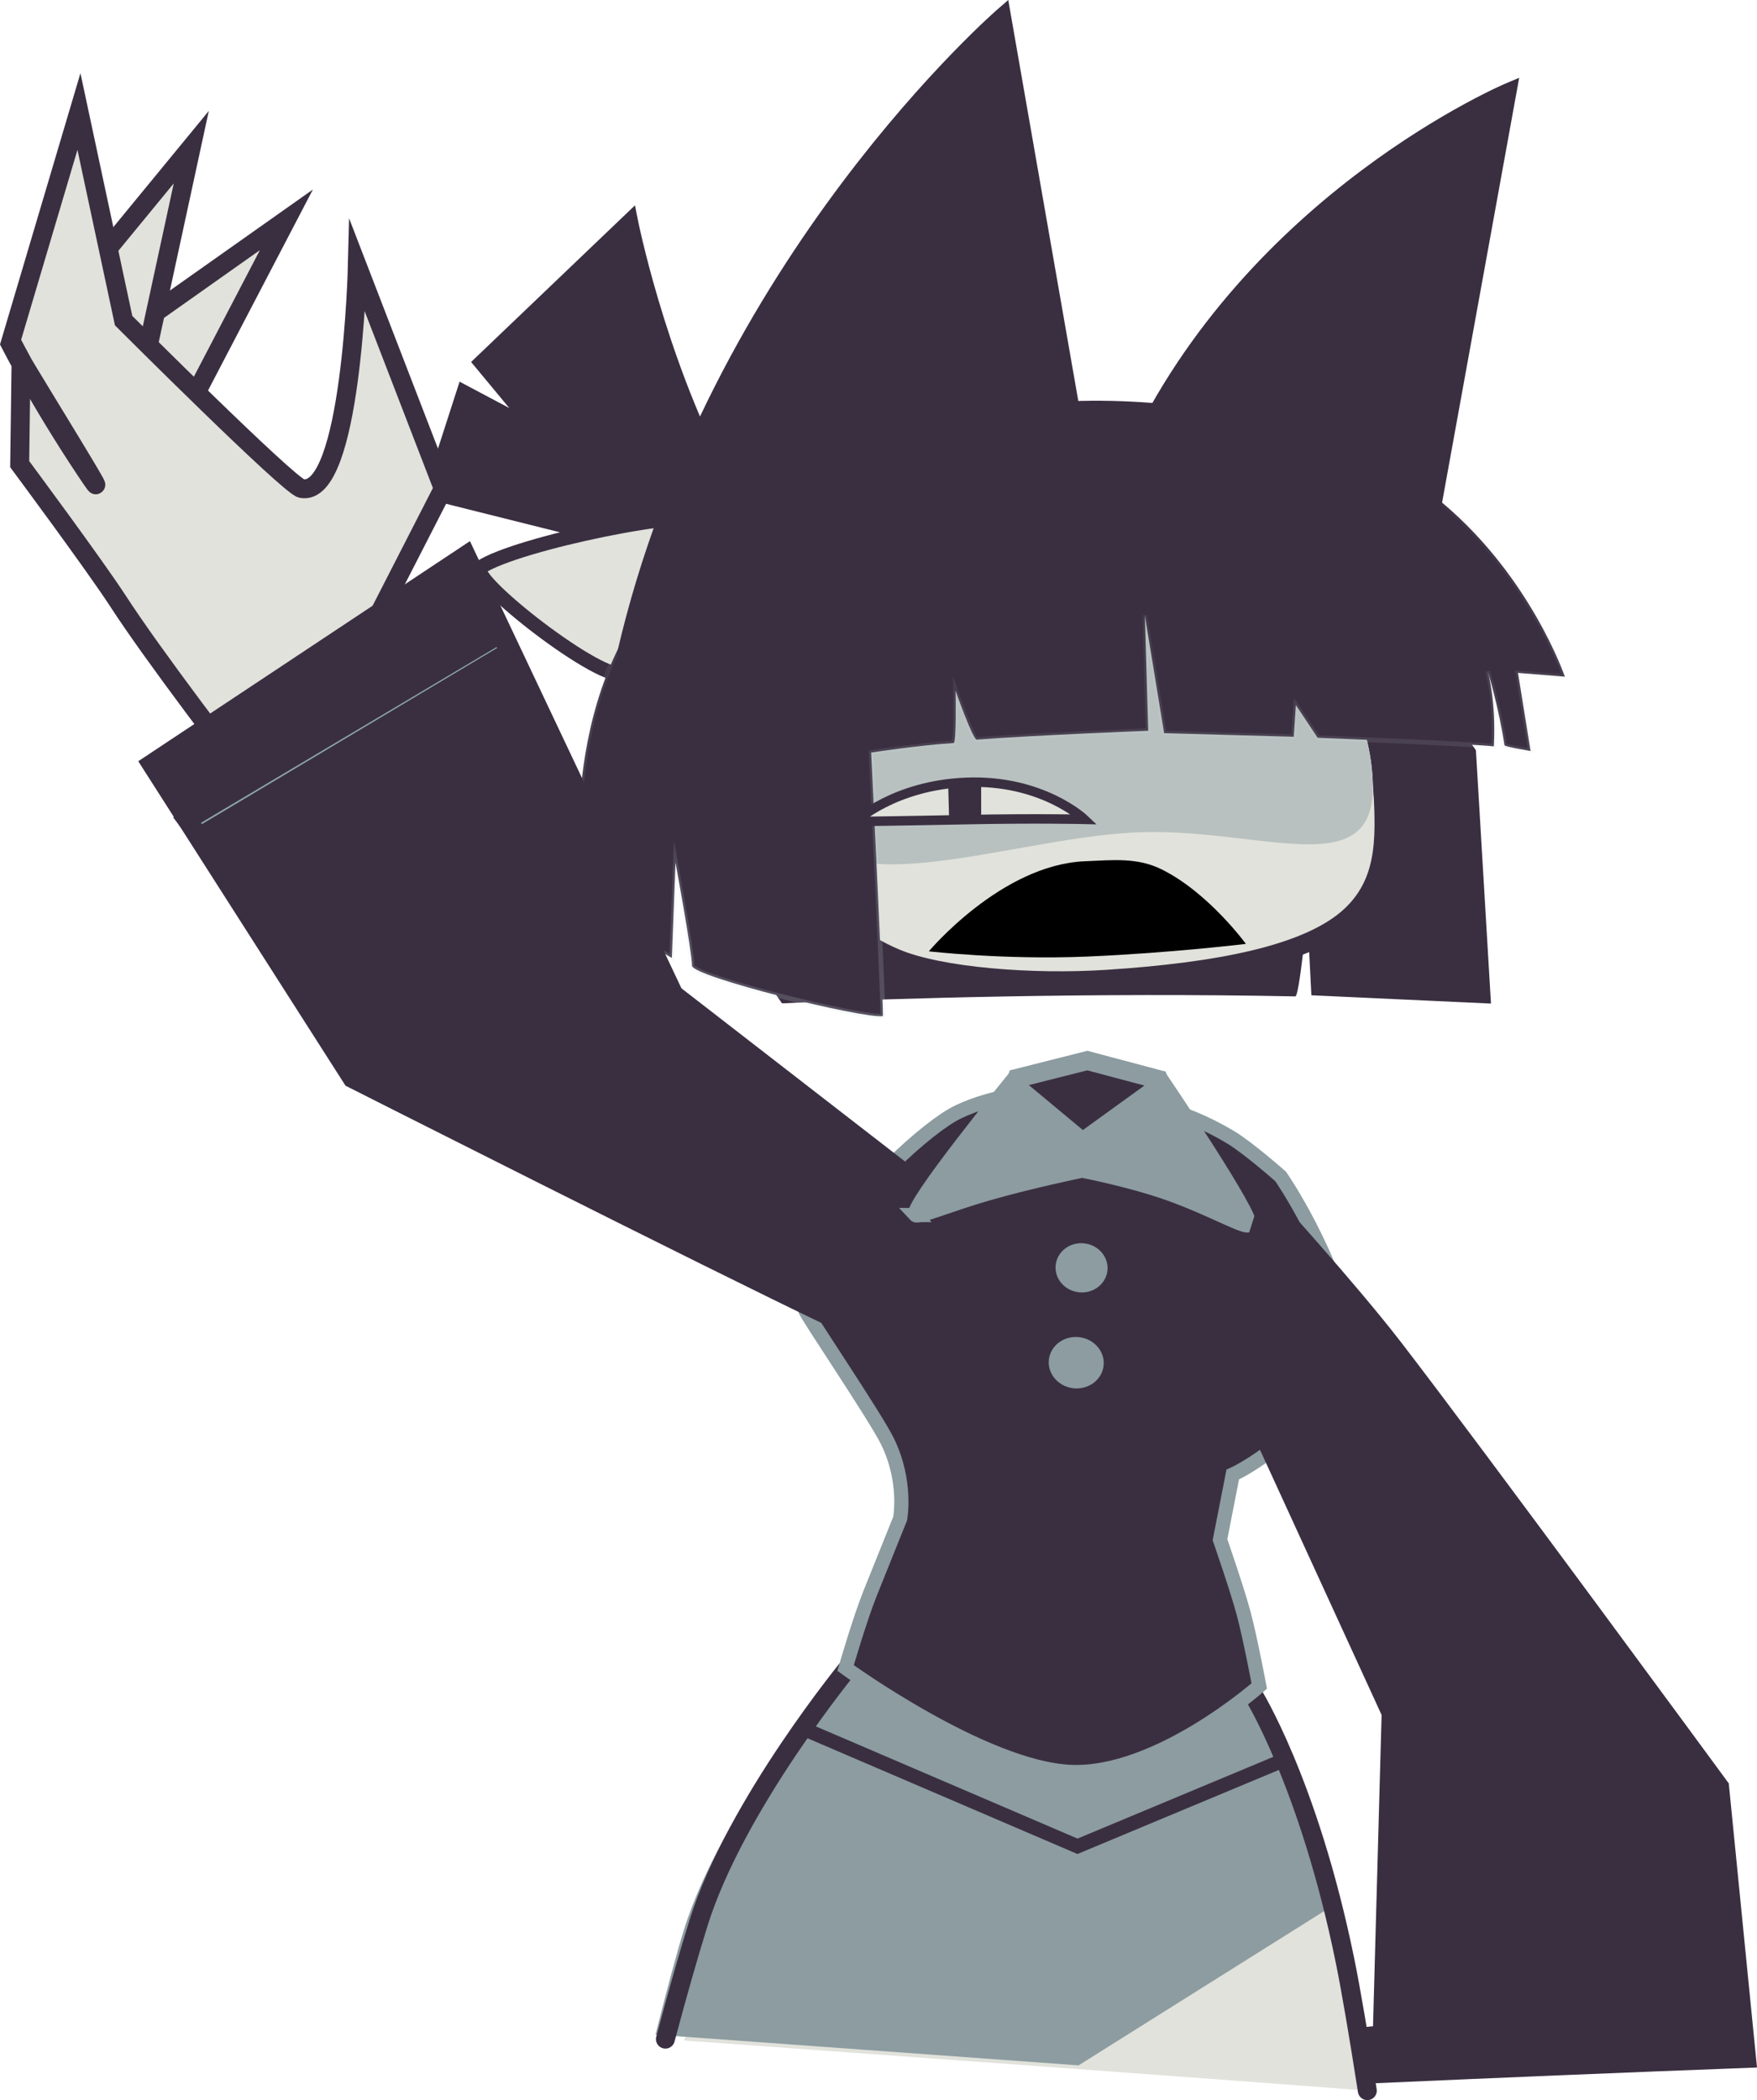 <svg version="1.1" xmlns="http://www.w3.org/2000/svg" xmlns:xlink="http://www.w3.org/1999/xlink" width="185.593" height="221.761" viewBox="0,0,185.593,221.761"><defs><linearGradient x1="1077.663" y1="216.06" x2="1077.663" y2="354.076" gradientUnits="userSpaceOnUse" id="color-1"><stop offset="0" stop-color="#ffffff" stop-opacity="0.26"/><stop offset="1" stop-color="#ffffff" stop-opacity="0"/></linearGradient><linearGradient x1="1077.663" y1="216.06" x2="1077.663" y2="354.076" gradientUnits="userSpaceOnUse" id="color-2"><stop offset="0" stop-color="#ffffff" stop-opacity="0.26"/><stop offset="1" stop-color="#ffffff" stop-opacity="0"/></linearGradient><linearGradient x1="1077.663" y1="216.06" x2="1077.663" y2="354.076" gradientUnits="userSpaceOnUse" id="color-3"><stop offset="0" stop-color="#ffffff" stop-opacity="0.26"/><stop offset="1" stop-color="#ffffff" stop-opacity="0"/></linearGradient><linearGradient x1="1036.028" y1="220.12" x2="1036.028" y2="358.136" gradientUnits="userSpaceOnUse" id="color-4"><stop offset="0" stop-color="#ffffff" stop-opacity="0.26"/><stop offset="1" stop-color="#ffffff" stop-opacity="0"/></linearGradient><linearGradient x1="1036.028" y1="220.12" x2="1036.028" y2="358.136" gradientUnits="userSpaceOnUse" id="color-5"><stop offset="0" stop-color="#ffffff" stop-opacity="0.26"/><stop offset="1" stop-color="#ffffff" stop-opacity="0"/></linearGradient><linearGradient x1="1036.028" y1="220.12" x2="1036.028" y2="358.136" gradientUnits="userSpaceOnUse" id="color-6"><stop offset="0" stop-color="#ffffff" stop-opacity="0.26"/><stop offset="1" stop-color="#ffffff" stop-opacity="0"/></linearGradient><linearGradient x1="245.903" y1="109.08" x2="248.949" y2="174.3" gradientUnits="userSpaceOnUse" id="color-7"><stop offset="0" stop-color="#cedee0" stop-opacity="0"/><stop offset="1" stop-color="#cedee0" stop-opacity="0.197"/></linearGradient></defs><g transform="translate(-135.201,-64.748)"><g data-paper-data="{&quot;isPaintingLayer&quot;:true}" fill-rule="nonzero" stroke-linejoin="miter" stroke-miterlimit="10" stroke-dasharray="" stroke-dashoffset="0" style="mix-blend-mode: normal"><path d="" fill="#3a2f41" stroke="none" stroke-width="0" stroke-linecap="butt"/><path d="" fill="#3a2f41" stroke="url(#color-1)" stroke-width="0.5" stroke-linecap="butt"/><path d="" fill="#3a2f41" stroke="url(#color-2)" stroke-width="0.5" stroke-linecap="butt"/><path d="" fill="#3a2f41" stroke="url(#color-3)" stroke-width="0.5" stroke-linecap="butt"/><path d="" data-paper-data="{&quot;index&quot;:null}" fill="#3a2f41" stroke="url(#color-4)" stroke-width="0.5" stroke-linecap="butt"/><path d="" data-paper-data="{&quot;index&quot;:null}" fill="#3a2f41" stroke="url(#color-5)" stroke-width="0.5" stroke-linecap="butt"/><path d="" data-paper-data="{&quot;index&quot;:null}" fill="#3a2f41" stroke="url(#color-6)" stroke-width="0.5" stroke-linecap="butt"/><g data-paper-data="{&quot;index&quot;:null}" stroke="#3a2f41" stroke-linecap="butt"><path d="M180.749,116.779l3.436,-10.647l7.807,4.136l-6.006,-7.237l15.815,-15.111c0,0 2.795,14.203 9.418,27.005c2.473,2.829 -6.47,7.861 -6.47,7.861z" fill="#3a2f41" stroke-width="1.5"/><path d="M210.371,120.286c-2.027,-1.187 1.82,-16.819 4.956,-20.259c1.268,-1.391 15.007,10.709 13.394,12.478c-3.135,3.44 -15.345,9.541 -17.371,8.354z" data-paper-data="{&quot;index&quot;:null}" fill="#8c9ca0" stroke-width="2"/><path d="M211.153,120.409c1.708,1.441 -6.187,12.859 -10.048,15.412c-1.985,1.313 -16.707,-10.133 -15.145,-11.165c3.861,-2.553 22.66,-6.384 24.368,-4.943z" fill="#e1e2db" stroke-width="1.5"/><path d="M215.323,117.258c1.655,2.143 0.992,4.962 -1.482,6.298c-2.473,1.335 -5.82,0.68 -7.475,-1.462c-1.655,-2.143 -0.992,-4.962 1.482,-6.298c2.473,-1.335 5.82,-0.68 7.475,1.462z" fill="#e1e2db" stroke-width="2"/></g><path d="M292.693,170.718l-18.969,-0.875l-0.44,-8.6c0,0 -0.84,8.795 -1.262,8.718c-5.361,-0.108 -10.665,-0.148 -15.735,-0.141c-21.3,0.029 -38.479,0.875 -38.479,0.875c0,0 -7.035,-9.545 -7.465,-18.777c-0.3,-6.452 -0.006,-19.238 10.349,-29.674c8.352,-8.416 23.541,-11.626 26.71,-11.885c2.534,-0.207 13.411,2.604 20,7.347c10.968,7.896 23.7,26.259 23.7,26.259z" fill="#3a2f41" stroke="none" stroke-width="0" stroke-linecap="butt"/><g stroke-linecap="butt"><path d="M280.206,147.166c0.269,5.746 2.062,10.8 -2.611,14.737c-4.542,3.827 -15.054,5.568 -25.833,6.269c-10.728,0.698 -21.604,-0.855 -26.52,-4.387c-4.973,-3.574 -4.261,-8.125 -4.528,-13.824c-0.53,-11.332 7.846,-26.152 32.838,-26.699c16.44,-0.36 26.123,12.573 26.653,23.905z" fill="#e1e2db" stroke="none" stroke-width="0"/><path d="M280.206,147.166c0.53,11.332 -11.942,4.776 -25.41,5.498c-13.465,0.723 -33.551,8.628 -34.081,-2.704c-0.53,-11.332 7.846,-26.152 32.838,-26.699c16.44,-0.36 26.123,12.573 26.653,23.905z" fill="#b8c1c0" stroke="none" stroke-width="0"/><path d="M258.229,123.529c13.589,1.913 22.5,12.922 22.978,23.134l0.021,0.454c0.252,5.375 0.762,10.419 -3.262,14.254c-4.46,4.25 -14.326,6.034 -25.82,6.782c-7.941,0.517 -17.618,-0.247 -22.289,-2.201c-8.023,-3.356 -8.807,-8.83 -9.142,-15.992c-0.45,-9.619 5.517,-21.75 22.615,-25.533" fill="none" stroke="#3a2f41" stroke-width="2"/></g><path d="M206.17,165.895l-9.397,-5.347c0,0 -3.083,-19.106 6.639,-32.075c12.541,-16.729 35.694,-24.083 59.05,-20.537c5.003,0.76 17.662,3.574 25.314,10.092c9.193,7.829 12.72,18.171 12.72,18.171l-4.95,-0.398l1.329,8.243c0,0 -2.73,-0.435 -2.756,-0.61c-0.578,-3.927 -1.764,-7.797 -1.764,-7.797c0,0 0.904,3.166 0.64,7.921c-2.842,-0.297 -18.61,-0.905 -18.61,-0.905l-2.302,-3.456l-0.223,3.349l-13.691,-0.381l-2.039,-12.46l0.358,12.206c0,0 -12.212,0.482 -18.108,0.936c-0.416,0.032 -2.242,-5.167 -2.242,-5.167c0,0 0.109,5.511 -0.202,5.53c-3.674,0.225 -8.717,1.003 -8.717,1.003c0,0 1.367,27.81 1.233,27.829c-2.086,0.294 -20.125,-4.169 -20.149,-5.317c-0.034,-1.658 -1.751,-10.916 -1.751,-10.916z" fill="#3a2f41" stroke="url(#color-7)" stroke-width="0.5" stroke-linecap="butt"/><path d="M254.799,113.066c12.658,-27.469 39.89,-38.881 39.89,-38.881l-8.856,48.771" fill="#3a2f41" stroke="#3a2f41" stroke-width="1.5" stroke-linecap="round"/><path d="M201.118,133.847c9.516,-41.316 40.075,-67.668 40.075,-67.668l7.671,43.905" fill="#3a2f41" stroke="#3a2f41" stroke-width="1.5" stroke-linecap="round"/><g stroke="#3a2f41" stroke-linecap="butt"><path d="M225.591,151.492c0,0 4.034,-3.818 11.638,-4.134c8.057,-0.335 12.514,3.908 12.514,3.908c0,0 -5.128,-0.12 -12.469,0.03c-6.523,0.133 -11.684,0.197 -11.684,0.197z" fill="#e1e2db" stroke-width="1"/><g fill="#3a2f41" stroke-width="0.5"><path d="M235.714,151.451l-0.109,-3.912l2.985,-0.136l0.005,3.953z"/></g></g><g><path d="M221.411,244.624l47.923,3.216c0,0 4.276,12.341 7.019,20.072c0.821,2.314 1.505,4.215 1.895,5.248c0.565,3.076 1.238,7.367 1.969,12.393c-24.354,-1.862 -48.717,-3.593 -72.762,-5.343c6.607,-17.657 13.956,-35.587 13.956,-35.587z" fill="#e1e2db" stroke="none" stroke-width="0" stroke-linecap="round"/><path d="M207.41,268.632c4.377,-14.006 17.706,-28.562 17.706,-28.562l42.767,2.608c0,0 4.779,11.263 6.254,15.57c1.022,2.986 1.746,7.792 1.746,7.792l-26.75,16.797c-14.972,-1.095 -29.894,-2.165 -44.69,-3.243c1.183,-4.666 2.238,-8.623 2.969,-10.962z" fill="#8c9ca0" stroke="none" stroke-width="0" stroke-linecap="butt"/><path d="M205.487,280.067c1.219,-4.577 2.401,-8.752 3.5,-12.27c3.935,-12.593 16.106,-27.315 16.106,-27.315l42.377,3.031c0,0 5.962,9.427 9.804,28.263c0.638,3.127 1.453,7.947 2.357,13.732" fill="none" stroke="#3a2f41" stroke-width="2" stroke-linecap="round"/><path d="M270.63,250.685l-21.615,9.021l-28.338,-12.149" fill="none" stroke="#3a2f41" stroke-width="1.5" stroke-linecap="round"/></g><path d="M248.297,251.852c-9.21,-0.402 -23.776,-10.972 -23.776,-10.972c0,0 1.472,-5.082 2.563,-7.818c0.994,-2.492 3.199,-7.96 3.199,-7.96c0,0 0.746,-3.899 -1.334,-8.15c-1.303,-2.663 -8.703,-13.537 -8.701,-13.9c0,-0.07 1.189,-3.757 3.07,-7.657c2.184,-4.527 9.761,-11.647 13.123,-13.248c3.662,-1.744 8.55,-2.388 12.262,-2.116c5.672,0.416 11.496,1.789 16.505,4.814c1.888,1.14 5.272,4.131 5.272,4.131c0,0 5.605,8.061 7.665,17.67c-4.18,9.998 -12.729,13.809 -12.729,13.809l-1.347,6.875c0,0 1.804,5.191 2.496,7.77c0.69,2.571 1.652,7.679 1.652,7.679c0,0 -10.708,9.474 -19.917,9.073z" fill="#3a2f41" stroke="#8c9ca0" stroke-width="1.5" stroke-linecap="round"/><g data-paper-data="{&quot;index&quot;:null}" stroke="#3a2f41" stroke-width="2"><g fill="#e1e2db"><path d="M142.981,103.833l22.473,-15.873l-14.105,27.021z" stroke-linecap="round"/><path d="M137.935,101.541l17.471,-21.254l-6.451,29.79z" stroke-linecap="round"/><path d="M179.195,169.803c0,0 -24.283,-30.424 -31.522,-41.573c-2.481,-3.821 -10.392,-14.472 -10.392,-14.472l0.147,-10.997c0.647,1.216 11.462,18.641 6.684,11.449c-4.778,-7.192 -7.839,-13.187 -7.839,-13.187l7.268,-24.499l4.718,22.08c0,0 17.484,17.476 18.786,17.727c5.308,1.025 5.905,-23.492 5.905,-23.492l9.072,23.498l-8.569,16.721c0,0 1.286,2.759 3.329,6.693c3.187,6.138 14.911,25.379 14.911,25.379l-4.283,-0.268l1.972,8.956l-8.719,-8.492l-1.467,4.476z" stroke-linecap="butt"/></g><g stroke-linecap="butt"><path d="M184.431,123.361l21.95,46.391l26.915,20.841l4.121,15.314c0,0 -7.615,1.157 -14.533,-2.134c-12.561,-5.976 -50.492,-25.152 -50.492,-25.152l-21.215,-33.202z" fill="#3a2f41"/><path d="M188.019,131.689l1.055,1.833l-32.8,19.568l-1.314,-1.747z" fill="#8ea8ab"/></g></g><g><path d="M257.634,180.065c-0.096,2.043 -5.56,5.586 -7.806,5.481c-2.246,-0.105 -7.241,-3.736 -7.146,-5.78c0.096,-2.043 5.502,-2.916 7.748,-2.811c2.246,0.105 7.299,1.066 7.204,3.11z" fill="#3a2f41" stroke="none" stroke-width="0" stroke-linecap="butt"/><g fill="#8c9ca0" stroke="#8c9ca0" stroke-width="1.5" stroke-linecap="butt"><path d="M231.891,193.046c-0.736,-0.792 10.23,-14.208 10.23,-14.208l7.431,6.184l8.463,-6.115c0,0 9.761,14.456 9.12,15.194c-0.354,0.408 -3.925,-1.698 -8.416,-3.301c-4.131,-1.474 -9.226,-2.44 -9.226,-2.44c0,0 -5.494,1.133 -10.006,2.436c-4.126,1.191 -7.289,2.58 -7.596,2.25z"/></g><path d="M242.046,180.505l0.597,-1.896l7.41,-1.871l7.51,1.995l0.708,1.997" fill="none" stroke="#8c9ca0" stroke-width="2" stroke-linecap="round"/></g><g fill="#8c9ca0" stroke="#3a2f41" stroke-width="1.5" stroke-linecap="butt"><path d="M252.926,198.988c-0.193,1.839 -1.908,3.166 -3.83,2.964c-1.922,-0.202 -3.323,-1.857 -3.13,-3.696c0.193,-1.839 1.908,-3.166 3.83,-2.964c1.922,0.202 3.323,1.857 3.13,3.696z"/><path d="M252.522,209.023c-0.2,1.903 -1.991,3.274 -4,3.063c-2.009,-0.211 -3.475,-1.925 -3.275,-3.828c0.2,-1.903 1.991,-3.274 4,-3.063c2.009,0.211 3.475,1.925 3.275,3.828z"/></g><path d="" fill="#3a2f41" stroke="#8c9ca0" stroke-width="2" stroke-linecap="butt"/><path d="" fill="#3a2f41" stroke="#8c9ca0" stroke-width="2" stroke-linecap="butt"/><path d="M266.806,164.417c0,0 -7.867,0.957 -16.697,1.335c-8.83,0.378 -16.793,-0.551 -16.793,-0.551c0,0 7.642,-9.132 16.472,-9.51c3.023,-0.129 5.577,-0.415 8.156,0.875c4.957,2.48 8.861,7.851 8.861,7.851z" data-paper-data="{&quot;index&quot;:null}" fill="#000000" stroke="none" stroke-width="0.85" stroke-linecap="butt"/><g data-paper-data="{&quot;index&quot;:null}" stroke="#3a2f41" stroke-linecap="butt"><g data-paper-data="{&quot;index&quot;:null}"><g stroke-width="0"><path d="" fill="#e1e2db"/><path d="" fill="#e1e2db"/><path d="" fill="#8c9ca0"/></g><path d="M280.508,279.408l37.145,-3.601l0.629,6.601c-12.432,0.47 -24.893,0.994 -37.342,1.544z" fill="#e1e2db" stroke-width="0"/><path d="M280.508,279.408l37.146,-3.601l0.629,6.601c-12.432,0.47 -24.893,0.994 -37.342,1.544z" fill="#8c9ca0" stroke-width="0"/><path d="M307.453,277.073l10.251,-0.994l0.603,6.328" fill="none" stroke-width="2"/><path d="M280.965,283.951l-0.407,-4.271l12.077,-1.171" fill="none" stroke-width="2"/></g><g data-paper-data="{&quot;index&quot;:null}"><path d="M281.895,245.682l-17.802,-38.805l5.031,-15.689c0,0 8.666,9.514 13.464,15.732c8.713,11.291 34.498,46.42 34.498,46.42l2.883,29.004c-13.026,0.488 -26.085,1.035 -39.13,1.612z" fill="#3a2f41" stroke-width="1.5"/><path d="" fill="#8ea8ab" stroke-width="2"/></g></g></g></g></svg>